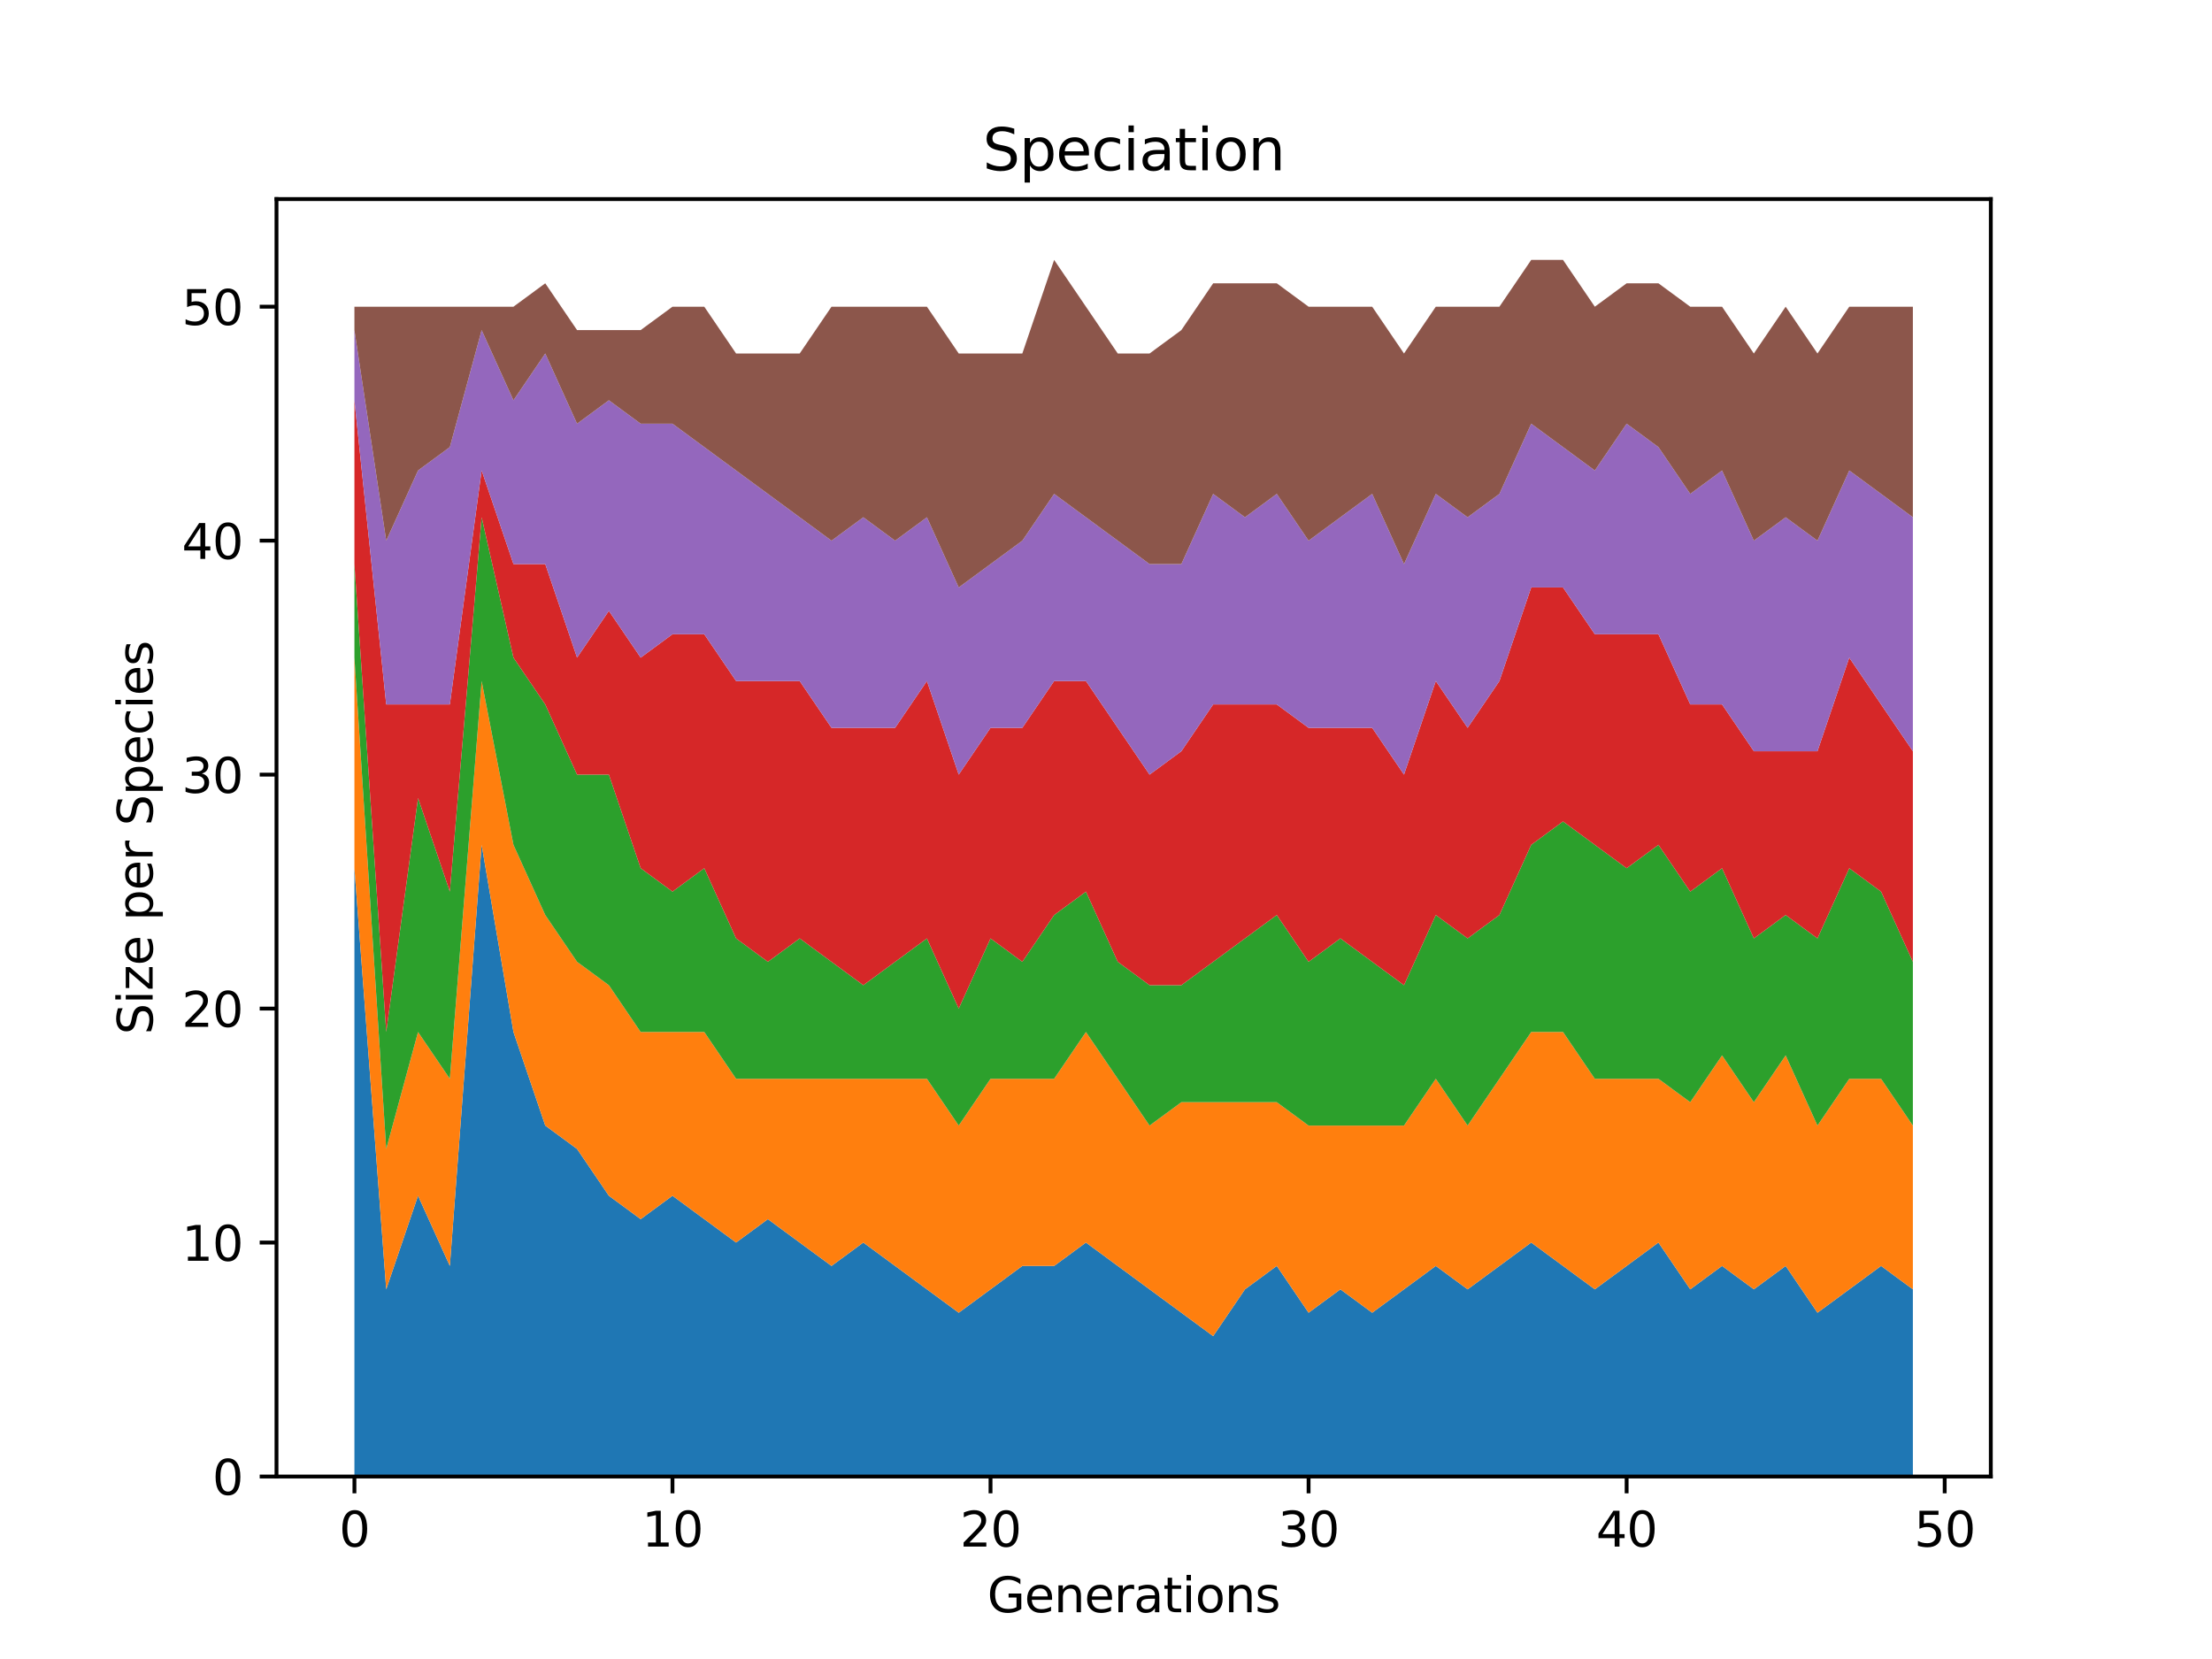 <?xml version="1.0" encoding="utf-8" standalone="no"?>
<!DOCTYPE svg PUBLIC "-//W3C//DTD SVG 1.1//EN"
  "http://www.w3.org/Graphics/SVG/1.1/DTD/svg11.dtd">
<svg height="345.6pt" version="1.1" viewBox="0 0 460.8 345.6" width="460.8pt" xmlns="http://www.w3.org/2000/svg" xmlns:xlink="http://www.w3.org/1999/xlink">
 <defs>
  <style type="text/css">*{stroke-linecap:butt;stroke-linejoin:round;}</style>
 </defs>
 <g id="figure_1">
  <g id="patch_1">
   <path d="M 0 345.6 
L 460.8 345.6 
L 460.8 0 
L 0 0 
z
" style="fill:#ffffff;"/>
  </g>
  <g id="axes_1">
   <g id="patch_2">
    <path d="M 57.6 307.584 
L 414.72 307.584 
L 414.72 41.472 
L 57.6 41.472 
z
" style="fill:#ffffff;"/>
   </g>
   <g id="PolyCollection_1">
    <path clip-path="url(#pf75849aaf4)" d="M 73.833 180.864 
L 73.833 307.584 
L 80.458 307.584 
L 87.084 307.584 
L 93.71 307.584 
L 100.335 307.584 
L 106.961 307.584 
L 113.586 307.584 
L 120.212 307.584 
L 126.838 307.584 
L 133.463 307.584 
L 140.089 307.584 
L 146.714 307.584 
L 153.34 307.584 
L 159.966 307.584 
L 166.591 307.584 
L 173.217 307.584 
L 179.842 307.584 
L 186.468 307.584 
L 193.094 307.584 
L 199.719 307.584 
L 206.345 307.584 
L 212.97 307.584 
L 219.596 307.584 
L 226.222 307.584 
L 232.847 307.584 
L 239.473 307.584 
L 246.098 307.584 
L 252.724 307.584 
L 259.35 307.584 
L 265.975 307.584 
L 272.601 307.584 
L 279.226 307.584 
L 285.852 307.584 
L 292.478 307.584 
L 299.103 307.584 
L 305.729 307.584 
L 312.354 307.584 
L 318.98 307.584 
L 325.606 307.584 
L 332.231 307.584 
L 338.857 307.584 
L 345.482 307.584 
L 352.108 307.584 
L 358.734 307.584 
L 365.359 307.584 
L 371.985 307.584 
L 378.61 307.584 
L 385.236 307.584 
L 391.862 307.584 
L 398.487 307.584 
L 398.487 268.593 
L 398.487 268.593 
L 391.862 263.719 
L 385.236 268.593 
L 378.61 273.467 
L 371.985 263.719 
L 365.359 268.593 
L 358.734 263.719 
L 352.108 268.593 
L 345.482 258.846 
L 338.857 263.719 
L 332.231 268.593 
L 325.606 263.719 
L 318.98 258.846 
L 312.354 263.719 
L 305.729 268.593 
L 299.103 263.719 
L 292.478 268.593 
L 285.852 273.467 
L 279.226 268.593 
L 272.601 273.467 
L 265.975 263.719 
L 259.35 268.593 
L 252.724 278.341 
L 246.098 273.467 
L 239.473 268.593 
L 232.847 263.719 
L 226.222 258.846 
L 219.596 263.719 
L 212.97 263.719 
L 206.345 268.593 
L 199.719 273.467 
L 193.094 268.593 
L 186.468 263.719 
L 179.842 258.846 
L 173.217 263.719 
L 166.591 258.846 
L 159.966 253.972 
L 153.34 258.846 
L 146.714 253.972 
L 140.089 249.098 
L 133.463 253.972 
L 126.838 249.098 
L 120.212 239.35 
L 113.586 234.476 
L 106.961 214.981 
L 100.335 175.99 
L 93.71 263.719 
L 87.084 249.098 
L 80.458 268.593 
L 73.833 180.864 
z
" style="fill:#1f77b4;"/>
   </g>
   <g id="PolyCollection_2">
    <path clip-path="url(#pf75849aaf4)" d="M 73.833 136.999 
L 73.833 180.864 
L 80.458 268.593 
L 87.084 249.098 
L 93.71 263.719 
L 100.335 175.99 
L 106.961 214.981 
L 113.586 234.476 
L 120.212 239.35 
L 126.838 249.098 
L 133.463 253.972 
L 140.089 249.098 
L 146.714 253.972 
L 153.34 258.846 
L 159.966 253.972 
L 166.591 258.846 
L 173.217 263.719 
L 179.842 258.846 
L 186.468 263.719 
L 193.094 268.593 
L 199.719 273.467 
L 206.345 268.593 
L 212.97 263.719 
L 219.596 263.719 
L 226.222 258.846 
L 232.847 263.719 
L 239.473 268.593 
L 246.098 273.467 
L 252.724 278.341 
L 259.35 268.593 
L 265.975 263.719 
L 272.601 273.467 
L 279.226 268.593 
L 285.852 273.467 
L 292.478 268.593 
L 299.103 263.719 
L 305.729 268.593 
L 312.354 263.719 
L 318.98 258.846 
L 325.606 263.719 
L 332.231 268.593 
L 338.857 263.719 
L 345.482 258.846 
L 352.108 268.593 
L 358.734 263.719 
L 365.359 268.593 
L 371.985 263.719 
L 378.61 273.467 
L 385.236 268.593 
L 391.862 263.719 
L 398.487 268.593 
L 398.487 234.476 
L 398.487 234.476 
L 391.862 224.729 
L 385.236 224.729 
L 378.61 234.476 
L 371.985 219.855 
L 365.359 229.602 
L 358.734 219.855 
L 352.108 229.602 
L 345.482 224.729 
L 338.857 224.729 
L 332.231 224.729 
L 325.606 214.981 
L 318.98 214.981 
L 312.354 224.729 
L 305.729 234.476 
L 299.103 224.729 
L 292.478 234.476 
L 285.852 234.476 
L 279.226 234.476 
L 272.601 234.476 
L 265.975 229.602 
L 259.35 229.602 
L 252.724 229.602 
L 246.098 229.602 
L 239.473 234.476 
L 232.847 224.729 
L 226.222 214.981 
L 219.596 224.729 
L 212.97 224.729 
L 206.345 224.729 
L 199.719 234.476 
L 193.094 224.729 
L 186.468 224.729 
L 179.842 224.729 
L 173.217 224.729 
L 166.591 224.729 
L 159.966 224.729 
L 153.34 224.729 
L 146.714 214.981 
L 140.089 214.981 
L 133.463 214.981 
L 126.838 205.233 
L 120.212 200.359 
L 113.586 190.612 
L 106.961 175.99 
L 100.335 141.873 
L 93.71 224.729 
L 87.084 214.981 
L 80.458 239.35 
L 73.833 136.999 
z
" style="fill:#ff7f0e;"/>
   </g>
   <g id="PolyCollection_3">
    <path clip-path="url(#pf75849aaf4)" d="M 73.833 117.504 
L 73.833 136.999 
L 80.458 239.35 
L 87.084 214.981 
L 93.71 224.729 
L 100.335 141.873 
L 106.961 175.99 
L 113.586 190.612 
L 120.212 200.359 
L 126.838 205.233 
L 133.463 214.981 
L 140.089 214.981 
L 146.714 214.981 
L 153.34 224.729 
L 159.966 224.729 
L 166.591 224.729 
L 173.217 224.729 
L 179.842 224.729 
L 186.468 224.729 
L 193.094 224.729 
L 199.719 234.476 
L 206.345 224.729 
L 212.97 224.729 
L 219.596 224.729 
L 226.222 214.981 
L 232.847 224.729 
L 239.473 234.476 
L 246.098 229.602 
L 252.724 229.602 
L 259.35 229.602 
L 265.975 229.602 
L 272.601 234.476 
L 279.226 234.476 
L 285.852 234.476 
L 292.478 234.476 
L 299.103 224.729 
L 305.729 234.476 
L 312.354 224.729 
L 318.98 214.981 
L 325.606 214.981 
L 332.231 224.729 
L 338.857 224.729 
L 345.482 224.729 
L 352.108 229.602 
L 358.734 219.855 
L 365.359 229.602 
L 371.985 219.855 
L 378.61 234.476 
L 385.236 224.729 
L 391.862 224.729 
L 398.487 234.476 
L 398.487 200.359 
L 398.487 200.359 
L 391.862 185.738 
L 385.236 180.864 
L 378.61 195.486 
L 371.985 190.612 
L 365.359 195.486 
L 358.734 180.864 
L 352.108 185.738 
L 345.482 175.99 
L 338.857 180.864 
L 332.231 175.99 
L 325.606 171.116 
L 318.98 175.99 
L 312.354 190.612 
L 305.729 195.486 
L 299.103 190.612 
L 292.478 205.233 
L 285.852 200.359 
L 279.226 195.486 
L 272.601 200.359 
L 265.975 190.612 
L 259.35 195.486 
L 252.724 200.359 
L 246.098 205.233 
L 239.473 205.233 
L 232.847 200.359 
L 226.222 185.738 
L 219.596 190.612 
L 212.97 200.359 
L 206.345 195.486 
L 199.719 210.107 
L 193.094 195.486 
L 186.468 200.359 
L 179.842 205.233 
L 173.217 200.359 
L 166.591 195.486 
L 159.966 200.359 
L 153.34 195.486 
L 146.714 180.864 
L 140.089 185.738 
L 133.463 180.864 
L 126.838 161.369 
L 120.212 161.369 
L 113.586 146.747 
L 106.961 136.999 
L 100.335 107.756 
L 93.71 185.738 
L 87.084 166.242 
L 80.458 214.981 
L 73.833 117.504 
z
" style="fill:#2ca02c;"/>
   </g>
   <g id="PolyCollection_4">
    <path clip-path="url(#pf75849aaf4)" d="M 73.833 83.387 
L 73.833 117.504 
L 80.458 214.981 
L 87.084 166.242 
L 93.71 185.738 
L 100.335 107.756 
L 106.961 136.999 
L 113.586 146.747 
L 120.212 161.369 
L 126.838 161.369 
L 133.463 180.864 
L 140.089 185.738 
L 146.714 180.864 
L 153.34 195.486 
L 159.966 200.359 
L 166.591 195.486 
L 173.217 200.359 
L 179.842 205.233 
L 186.468 200.359 
L 193.094 195.486 
L 199.719 210.107 
L 206.345 195.486 
L 212.97 200.359 
L 219.596 190.612 
L 226.222 185.738 
L 232.847 200.359 
L 239.473 205.233 
L 246.098 205.233 
L 252.724 200.359 
L 259.35 195.486 
L 265.975 190.612 
L 272.601 200.359 
L 279.226 195.486 
L 285.852 200.359 
L 292.478 205.233 
L 299.103 190.612 
L 305.729 195.486 
L 312.354 190.612 
L 318.98 175.99 
L 325.606 171.116 
L 332.231 175.99 
L 338.857 180.864 
L 345.482 175.99 
L 352.108 185.738 
L 358.734 180.864 
L 365.359 195.486 
L 371.985 190.612 
L 378.61 195.486 
L 385.236 180.864 
L 391.862 185.738 
L 398.487 200.359 
L 398.487 156.495 
L 398.487 156.495 
L 391.862 146.747 
L 385.236 136.999 
L 378.61 156.495 
L 371.985 156.495 
L 365.359 156.495 
L 358.734 146.747 
L 352.108 146.747 
L 345.482 132.126 
L 338.857 132.126 
L 332.231 132.126 
L 325.606 122.378 
L 318.98 122.378 
L 312.354 141.873 
L 305.729 151.621 
L 299.103 141.873 
L 292.478 161.369 
L 285.852 151.621 
L 279.226 151.621 
L 272.601 151.621 
L 265.975 146.747 
L 259.35 146.747 
L 252.724 146.747 
L 246.098 156.495 
L 239.473 161.369 
L 232.847 151.621 
L 226.222 141.873 
L 219.596 141.873 
L 212.97 151.621 
L 206.345 151.621 
L 199.719 161.369 
L 193.094 141.873 
L 186.468 151.621 
L 179.842 151.621 
L 173.217 151.621 
L 166.591 141.873 
L 159.966 141.873 
L 153.34 141.873 
L 146.714 132.126 
L 140.089 132.126 
L 133.463 136.999 
L 126.838 127.252 
L 120.212 136.999 
L 113.586 117.504 
L 106.961 117.504 
L 100.335 98.009 
L 93.71 146.747 
L 87.084 146.747 
L 80.458 146.747 
L 73.833 83.387 
z
" style="fill:#d62728;"/>
   </g>
   <g id="PolyCollection_5">
    <path clip-path="url(#pf75849aaf4)" d="M 73.833 68.766 
L 73.833 83.387 
L 80.458 146.747 
L 87.084 146.747 
L 93.71 146.747 
L 100.335 98.009 
L 106.961 117.504 
L 113.586 117.504 
L 120.212 136.999 
L 126.838 127.252 
L 133.463 136.999 
L 140.089 132.126 
L 146.714 132.126 
L 153.34 141.873 
L 159.966 141.873 
L 166.591 141.873 
L 173.217 151.621 
L 179.842 151.621 
L 186.468 151.621 
L 193.094 141.873 
L 199.719 161.369 
L 206.345 151.621 
L 212.97 151.621 
L 219.596 141.873 
L 226.222 141.873 
L 232.847 151.621 
L 239.473 161.369 
L 246.098 156.495 
L 252.724 146.747 
L 259.35 146.747 
L 265.975 146.747 
L 272.601 151.621 
L 279.226 151.621 
L 285.852 151.621 
L 292.478 161.369 
L 299.103 141.873 
L 305.729 151.621 
L 312.354 141.873 
L 318.98 122.378 
L 325.606 122.378 
L 332.231 132.126 
L 338.857 132.126 
L 345.482 132.126 
L 352.108 146.747 
L 358.734 146.747 
L 365.359 156.495 
L 371.985 156.495 
L 378.61 156.495 
L 385.236 136.999 
L 391.862 146.747 
L 398.487 156.495 
L 398.487 107.756 
L 398.487 107.756 
L 391.862 102.882 
L 385.236 98.009 
L 378.61 112.63 
L 371.985 107.756 
L 365.359 112.63 
L 358.734 98.009 
L 352.108 102.882 
L 345.482 93.135 
L 338.857 88.261 
L 332.231 98.009 
L 325.606 93.135 
L 318.98 88.261 
L 312.354 102.882 
L 305.729 107.756 
L 299.103 102.882 
L 292.478 117.504 
L 285.852 102.882 
L 279.226 107.756 
L 272.601 112.63 
L 265.975 102.882 
L 259.35 107.756 
L 252.724 102.882 
L 246.098 117.504 
L 239.473 117.504 
L 232.847 112.63 
L 226.222 107.756 
L 219.596 102.882 
L 212.97 112.63 
L 206.345 117.504 
L 199.719 122.378 
L 193.094 107.756 
L 186.468 112.63 
L 179.842 107.756 
L 173.217 112.63 
L 166.591 107.756 
L 159.966 102.882 
L 153.34 98.009 
L 146.714 93.135 
L 140.089 88.261 
L 133.463 88.261 
L 126.838 83.387 
L 120.212 88.261 
L 113.586 73.639 
L 106.961 83.387 
L 100.335 68.766 
L 93.71 93.135 
L 87.084 98.009 
L 80.458 112.63 
L 73.833 68.766 
z
" style="fill:#9467bd;"/>
   </g>
   <g id="PolyCollection_6">
    <path clip-path="url(#pf75849aaf4)" d="M 73.833 63.892 
L 73.833 68.766 
L 80.458 112.63 
L 87.084 98.009 
L 93.71 93.135 
L 100.335 68.766 
L 106.961 83.387 
L 113.586 73.639 
L 120.212 88.261 
L 126.838 83.387 
L 133.463 88.261 
L 140.089 88.261 
L 146.714 93.135 
L 153.34 98.009 
L 159.966 102.882 
L 166.591 107.756 
L 173.217 112.63 
L 179.842 107.756 
L 186.468 112.63 
L 193.094 107.756 
L 199.719 122.378 
L 206.345 117.504 
L 212.97 112.63 
L 219.596 102.882 
L 226.222 107.756 
L 232.847 112.63 
L 239.473 117.504 
L 246.098 117.504 
L 252.724 102.882 
L 259.35 107.756 
L 265.975 102.882 
L 272.601 112.63 
L 279.226 107.756 
L 285.852 102.882 
L 292.478 117.504 
L 299.103 102.882 
L 305.729 107.756 
L 312.354 102.882 
L 318.98 88.261 
L 325.606 93.135 
L 332.231 98.009 
L 338.857 88.261 
L 345.482 93.135 
L 352.108 102.882 
L 358.734 98.009 
L 365.359 112.63 
L 371.985 107.756 
L 378.61 112.63 
L 385.236 98.009 
L 391.862 102.882 
L 398.487 107.756 
L 398.487 63.892 
L 398.487 63.892 
L 391.862 63.892 
L 385.236 63.892 
L 378.61 73.639 
L 371.985 63.892 
L 365.359 73.639 
L 358.734 63.892 
L 352.108 63.892 
L 345.482 59.018 
L 338.857 59.018 
L 332.231 63.892 
L 325.606 54.144 
L 318.98 54.144 
L 312.354 63.892 
L 305.729 63.892 
L 299.103 63.892 
L 292.478 73.639 
L 285.852 63.892 
L 279.226 63.892 
L 272.601 63.892 
L 265.975 59.018 
L 259.35 59.018 
L 252.724 59.018 
L 246.098 68.766 
L 239.473 73.639 
L 232.847 73.639 
L 226.222 63.892 
L 219.596 54.144 
L 212.97 73.639 
L 206.345 73.639 
L 199.719 73.639 
L 193.094 63.892 
L 186.468 63.892 
L 179.842 63.892 
L 173.217 63.892 
L 166.591 73.639 
L 159.966 73.639 
L 153.34 73.639 
L 146.714 63.892 
L 140.089 63.892 
L 133.463 68.766 
L 126.838 68.766 
L 120.212 68.766 
L 113.586 59.018 
L 106.961 63.892 
L 100.335 63.892 
L 93.71 63.892 
L 87.084 63.892 
L 80.458 63.892 
L 73.833 63.892 
z
" style="fill:#8c564b;"/>
   </g>
   <g id="matplotlib.axis_1">
    <g id="xtick_1">
     <g id="line2d_1">
      <defs>
       <path d="M 0 0 
L 0 3.5 
" id="md27ad4e026" style="stroke:#000000;stroke-width:0.8;"/>
      </defs>
      <g>
       <use style="stroke:#000000;stroke-width:0.8;" x="73.833" xlink:href="#md27ad4e026" y="307.584"/>
      </g>
     </g>
     <g id="text_1">
      <!-- 0 -->
      <g transform="translate(70.651 322.182)scale(0.1 -0.1)">
       <defs>
        <path d="M 2034 4250 
Q 1547 4250 1301 3770 
Q 1056 3291 1056 2328 
Q 1056 1369 1301 889 
Q 1547 409 2034 409 
Q 2525 409 2770 889 
Q 3016 1369 3016 2328 
Q 3016 3291 2770 3770 
Q 2525 4250 2034 4250 
z
M 2034 4750 
Q 2819 4750 3233 4129 
Q 3647 3509 3647 2328 
Q 3647 1150 3233 529 
Q 2819 -91 2034 -91 
Q 1250 -91 836 529 
Q 422 1150 422 2328 
Q 422 3509 836 4129 
Q 1250 4750 2034 4750 
z
" id="DejaVuSans-30" transform="scale(0.016)"/>
       </defs>
       <use xlink:href="#DejaVuSans-30"/>
      </g>
     </g>
    </g>
    <g id="xtick_2">
     <g id="line2d_2">
      <g>
       <use style="stroke:#000000;stroke-width:0.8;" x="140.089" xlink:href="#md27ad4e026" y="307.584"/>
      </g>
     </g>
     <g id="text_2">
      <!-- 10 -->
      <g transform="translate(133.726 322.182)scale(0.1 -0.1)">
       <defs>
        <path d="M 794 531 
L 1825 531 
L 1825 4091 
L 703 3866 
L 703 4441 
L 1819 4666 
L 2450 4666 
L 2450 531 
L 3481 531 
L 3481 0 
L 794 0 
L 794 531 
z
" id="DejaVuSans-31" transform="scale(0.016)"/>
       </defs>
       <use xlink:href="#DejaVuSans-31"/>
       <use x="63.623" xlink:href="#DejaVuSans-30"/>
      </g>
     </g>
    </g>
    <g id="xtick_3">
     <g id="line2d_3">
      <g>
       <use style="stroke:#000000;stroke-width:0.8;" x="206.345" xlink:href="#md27ad4e026" y="307.584"/>
      </g>
     </g>
     <g id="text_3">
      <!-- 20 -->
      <g transform="translate(199.982 322.182)scale(0.1 -0.1)">
       <defs>
        <path d="M 1228 531 
L 3431 531 
L 3431 0 
L 469 0 
L 469 531 
Q 828 903 1448 1529 
Q 2069 2156 2228 2338 
Q 2531 2678 2651 2914 
Q 2772 3150 2772 3378 
Q 2772 3750 2511 3984 
Q 2250 4219 1831 4219 
Q 1534 4219 1204 4116 
Q 875 4013 500 3803 
L 500 4441 
Q 881 4594 1212 4672 
Q 1544 4750 1819 4750 
Q 2544 4750 2975 4387 
Q 3406 4025 3406 3419 
Q 3406 3131 3298 2873 
Q 3191 2616 2906 2266 
Q 2828 2175 2409 1742 
Q 1991 1309 1228 531 
z
" id="DejaVuSans-32" transform="scale(0.016)"/>
       </defs>
       <use xlink:href="#DejaVuSans-32"/>
       <use x="63.623" xlink:href="#DejaVuSans-30"/>
      </g>
     </g>
    </g>
    <g id="xtick_4">
     <g id="line2d_4">
      <g>
       <use style="stroke:#000000;stroke-width:0.8;" x="272.601" xlink:href="#md27ad4e026" y="307.584"/>
      </g>
     </g>
     <g id="text_4">
      <!-- 30 -->
      <g transform="translate(266.238 322.182)scale(0.1 -0.1)">
       <defs>
        <path d="M 2597 2516 
Q 3050 2419 3304 2112 
Q 3559 1806 3559 1356 
Q 3559 666 3084 287 
Q 2609 -91 1734 -91 
Q 1441 -91 1130 -33 
Q 819 25 488 141 
L 488 750 
Q 750 597 1062 519 
Q 1375 441 1716 441 
Q 2309 441 2620 675 
Q 2931 909 2931 1356 
Q 2931 1769 2642 2001 
Q 2353 2234 1838 2234 
L 1294 2234 
L 1294 2753 
L 1863 2753 
Q 2328 2753 2575 2939 
Q 2822 3125 2822 3475 
Q 2822 3834 2567 4026 
Q 2313 4219 1838 4219 
Q 1578 4219 1281 4162 
Q 984 4106 628 3988 
L 628 4550 
Q 988 4650 1302 4700 
Q 1616 4750 1894 4750 
Q 2613 4750 3031 4423 
Q 3450 4097 3450 3541 
Q 3450 3153 3228 2886 
Q 3006 2619 2597 2516 
z
" id="DejaVuSans-33" transform="scale(0.016)"/>
       </defs>
       <use xlink:href="#DejaVuSans-33"/>
       <use x="63.623" xlink:href="#DejaVuSans-30"/>
      </g>
     </g>
    </g>
    <g id="xtick_5">
     <g id="line2d_5">
      <g>
       <use style="stroke:#000000;stroke-width:0.8;" x="338.857" xlink:href="#md27ad4e026" y="307.584"/>
      </g>
     </g>
     <g id="text_5">
      <!-- 40 -->
      <g transform="translate(332.494 322.182)scale(0.1 -0.1)">
       <defs>
        <path d="M 2419 4116 
L 825 1625 
L 2419 1625 
L 2419 4116 
z
M 2253 4666 
L 3047 4666 
L 3047 1625 
L 3713 1625 
L 3713 1100 
L 3047 1100 
L 3047 0 
L 2419 0 
L 2419 1100 
L 313 1100 
L 313 1709 
L 2253 4666 
z
" id="DejaVuSans-34" transform="scale(0.016)"/>
       </defs>
       <use xlink:href="#DejaVuSans-34"/>
       <use x="63.623" xlink:href="#DejaVuSans-30"/>
      </g>
     </g>
    </g>
    <g id="xtick_6">
     <g id="line2d_6">
      <g>
       <use style="stroke:#000000;stroke-width:0.8;" x="405.113" xlink:href="#md27ad4e026" y="307.584"/>
      </g>
     </g>
     <g id="text_6">
      <!-- 50 -->
      <g transform="translate(398.75 322.182)scale(0.1 -0.1)">
       <defs>
        <path d="M 691 4666 
L 3169 4666 
L 3169 4134 
L 1269 4134 
L 1269 2991 
Q 1406 3038 1543 3061 
Q 1681 3084 1819 3084 
Q 2600 3084 3056 2656 
Q 3513 2228 3513 1497 
Q 3513 744 3044 326 
Q 2575 -91 1722 -91 
Q 1428 -91 1123 -41 
Q 819 9 494 109 
L 494 744 
Q 775 591 1075 516 
Q 1375 441 1709 441 
Q 2250 441 2565 725 
Q 2881 1009 2881 1497 
Q 2881 1984 2565 2268 
Q 2250 2553 1709 2553 
Q 1456 2553 1204 2497 
Q 953 2441 691 2322 
L 691 4666 
z
" id="DejaVuSans-35" transform="scale(0.016)"/>
       </defs>
       <use xlink:href="#DejaVuSans-35"/>
       <use x="63.623" xlink:href="#DejaVuSans-30"/>
      </g>
     </g>
    </g>
    <g id="text_7">
     <!-- Generations -->
     <g transform="translate(205.662 335.861)scale(0.1 -0.1)">
      <defs>
       <path d="M 3809 666 
L 3809 1919 
L 2778 1919 
L 2778 2438 
L 4434 2438 
L 4434 434 
Q 4069 175 3628 42 
Q 3188 -91 2688 -91 
Q 1594 -91 976 548 
Q 359 1188 359 2328 
Q 359 3472 976 4111 
Q 1594 4750 2688 4750 
Q 3144 4750 3555 4637 
Q 3966 4525 4313 4306 
L 4313 3634 
Q 3963 3931 3569 4081 
Q 3175 4231 2741 4231 
Q 1884 4231 1454 3753 
Q 1025 3275 1025 2328 
Q 1025 1384 1454 906 
Q 1884 428 2741 428 
Q 3075 428 3337 486 
Q 3600 544 3809 666 
z
" id="DejaVuSans-47" transform="scale(0.016)"/>
       <path d="M 3597 1894 
L 3597 1613 
L 953 1613 
Q 991 1019 1311 708 
Q 1631 397 2203 397 
Q 2534 397 2845 478 
Q 3156 559 3463 722 
L 3463 178 
Q 3153 47 2828 -22 
Q 2503 -91 2169 -91 
Q 1331 -91 842 396 
Q 353 884 353 1716 
Q 353 2575 817 3079 
Q 1281 3584 2069 3584 
Q 2775 3584 3186 3129 
Q 3597 2675 3597 1894 
z
M 3022 2063 
Q 3016 2534 2758 2815 
Q 2500 3097 2075 3097 
Q 1594 3097 1305 2825 
Q 1016 2553 972 2059 
L 3022 2063 
z
" id="DejaVuSans-65" transform="scale(0.016)"/>
       <path d="M 3513 2113 
L 3513 0 
L 2938 0 
L 2938 2094 
Q 2938 2591 2744 2837 
Q 2550 3084 2163 3084 
Q 1697 3084 1428 2787 
Q 1159 2491 1159 1978 
L 1159 0 
L 581 0 
L 581 3500 
L 1159 3500 
L 1159 2956 
Q 1366 3272 1645 3428 
Q 1925 3584 2291 3584 
Q 2894 3584 3203 3211 
Q 3513 2838 3513 2113 
z
" id="DejaVuSans-6e" transform="scale(0.016)"/>
       <path d="M 2631 2963 
Q 2534 3019 2420 3045 
Q 2306 3072 2169 3072 
Q 1681 3072 1420 2755 
Q 1159 2438 1159 1844 
L 1159 0 
L 581 0 
L 581 3500 
L 1159 3500 
L 1159 2956 
Q 1341 3275 1631 3429 
Q 1922 3584 2338 3584 
Q 2397 3584 2469 3576 
Q 2541 3569 2628 3553 
L 2631 2963 
z
" id="DejaVuSans-72" transform="scale(0.016)"/>
       <path d="M 2194 1759 
Q 1497 1759 1228 1600 
Q 959 1441 959 1056 
Q 959 750 1161 570 
Q 1363 391 1709 391 
Q 2188 391 2477 730 
Q 2766 1069 2766 1631 
L 2766 1759 
L 2194 1759 
z
M 3341 1997 
L 3341 0 
L 2766 0 
L 2766 531 
Q 2569 213 2275 61 
Q 1981 -91 1556 -91 
Q 1019 -91 701 211 
Q 384 513 384 1019 
Q 384 1609 779 1909 
Q 1175 2209 1959 2209 
L 2766 2209 
L 2766 2266 
Q 2766 2663 2505 2880 
Q 2244 3097 1772 3097 
Q 1472 3097 1187 3025 
Q 903 2953 641 2809 
L 641 3341 
Q 956 3463 1253 3523 
Q 1550 3584 1831 3584 
Q 2591 3584 2966 3190 
Q 3341 2797 3341 1997 
z
" id="DejaVuSans-61" transform="scale(0.016)"/>
       <path d="M 1172 4494 
L 1172 3500 
L 2356 3500 
L 2356 3053 
L 1172 3053 
L 1172 1153 
Q 1172 725 1289 603 
Q 1406 481 1766 481 
L 2356 481 
L 2356 0 
L 1766 0 
Q 1100 0 847 248 
Q 594 497 594 1153 
L 594 3053 
L 172 3053 
L 172 3500 
L 594 3500 
L 594 4494 
L 1172 4494 
z
" id="DejaVuSans-74" transform="scale(0.016)"/>
       <path d="M 603 3500 
L 1178 3500 
L 1178 0 
L 603 0 
L 603 3500 
z
M 603 4863 
L 1178 4863 
L 1178 4134 
L 603 4134 
L 603 4863 
z
" id="DejaVuSans-69" transform="scale(0.016)"/>
       <path d="M 1959 3097 
Q 1497 3097 1228 2736 
Q 959 2375 959 1747 
Q 959 1119 1226 758 
Q 1494 397 1959 397 
Q 2419 397 2687 759 
Q 2956 1122 2956 1747 
Q 2956 2369 2687 2733 
Q 2419 3097 1959 3097 
z
M 1959 3584 
Q 2709 3584 3137 3096 
Q 3566 2609 3566 1747 
Q 3566 888 3137 398 
Q 2709 -91 1959 -91 
Q 1206 -91 779 398 
Q 353 888 353 1747 
Q 353 2609 779 3096 
Q 1206 3584 1959 3584 
z
" id="DejaVuSans-6f" transform="scale(0.016)"/>
       <path d="M 2834 3397 
L 2834 2853 
Q 2591 2978 2328 3040 
Q 2066 3103 1784 3103 
Q 1356 3103 1142 2972 
Q 928 2841 928 2578 
Q 928 2378 1081 2264 
Q 1234 2150 1697 2047 
L 1894 2003 
Q 2506 1872 2764 1633 
Q 3022 1394 3022 966 
Q 3022 478 2636 193 
Q 2250 -91 1575 -91 
Q 1294 -91 989 -36 
Q 684 19 347 128 
L 347 722 
Q 666 556 975 473 
Q 1284 391 1588 391 
Q 1994 391 2212 530 
Q 2431 669 2431 922 
Q 2431 1156 2273 1281 
Q 2116 1406 1581 1522 
L 1381 1569 
Q 847 1681 609 1914 
Q 372 2147 372 2553 
Q 372 3047 722 3315 
Q 1072 3584 1716 3584 
Q 2034 3584 2315 3537 
Q 2597 3491 2834 3397 
z
" id="DejaVuSans-73" transform="scale(0.016)"/>
      </defs>
      <use xlink:href="#DejaVuSans-47"/>
      <use x="77.49" xlink:href="#DejaVuSans-65"/>
      <use x="139.014" xlink:href="#DejaVuSans-6e"/>
      <use x="202.393" xlink:href="#DejaVuSans-65"/>
      <use x="263.916" xlink:href="#DejaVuSans-72"/>
      <use x="305.029" xlink:href="#DejaVuSans-61"/>
      <use x="366.309" xlink:href="#DejaVuSans-74"/>
      <use x="405.518" xlink:href="#DejaVuSans-69"/>
      <use x="433.301" xlink:href="#DejaVuSans-6f"/>
      <use x="494.482" xlink:href="#DejaVuSans-6e"/>
      <use x="557.861" xlink:href="#DejaVuSans-73"/>
     </g>
    </g>
   </g>
   <g id="matplotlib.axis_2">
    <g id="ytick_1">
     <g id="line2d_7">
      <defs>
       <path d="M 0 0 
L -3.5 0 
" id="m7e30e69afb" style="stroke:#000000;stroke-width:0.8;"/>
      </defs>
      <g>
       <use style="stroke:#000000;stroke-width:0.8;" x="57.6" xlink:href="#m7e30e69afb" y="307.584"/>
      </g>
     </g>
     <g id="text_8">
      <!-- 0 -->
      <g transform="translate(44.237 311.383)scale(0.1 -0.1)">
       <use xlink:href="#DejaVuSans-30"/>
      </g>
     </g>
    </g>
    <g id="ytick_2">
     <g id="line2d_8">
      <g>
       <use style="stroke:#000000;stroke-width:0.8;" x="57.6" xlink:href="#m7e30e69afb" y="258.846"/>
      </g>
     </g>
     <g id="text_9">
      <!-- 10 -->
      <g transform="translate(37.875 262.645)scale(0.1 -0.1)">
       <use xlink:href="#DejaVuSans-31"/>
       <use x="63.623" xlink:href="#DejaVuSans-30"/>
      </g>
     </g>
    </g>
    <g id="ytick_3">
     <g id="line2d_9">
      <g>
       <use style="stroke:#000000;stroke-width:0.8;" x="57.6" xlink:href="#m7e30e69afb" y="210.107"/>
      </g>
     </g>
     <g id="text_10">
      <!-- 20 -->
      <g transform="translate(37.875 213.906)scale(0.1 -0.1)">
       <use xlink:href="#DejaVuSans-32"/>
       <use x="63.623" xlink:href="#DejaVuSans-30"/>
      </g>
     </g>
    </g>
    <g id="ytick_4">
     <g id="line2d_10">
      <g>
       <use style="stroke:#000000;stroke-width:0.8;" x="57.6" xlink:href="#m7e30e69afb" y="161.369"/>
      </g>
     </g>
     <g id="text_11">
      <!-- 30 -->
      <g transform="translate(37.875 165.168)scale(0.1 -0.1)">
       <use xlink:href="#DejaVuSans-33"/>
       <use x="63.623" xlink:href="#DejaVuSans-30"/>
      </g>
     </g>
    </g>
    <g id="ytick_5">
     <g id="line2d_11">
      <g>
       <use style="stroke:#000000;stroke-width:0.8;" x="57.6" xlink:href="#m7e30e69afb" y="112.63"/>
      </g>
     </g>
     <g id="text_12">
      <!-- 40 -->
      <g transform="translate(37.875 116.429)scale(0.1 -0.1)">
       <use xlink:href="#DejaVuSans-34"/>
       <use x="63.623" xlink:href="#DejaVuSans-30"/>
      </g>
     </g>
    </g>
    <g id="ytick_6">
     <g id="line2d_12">
      <g>
       <use style="stroke:#000000;stroke-width:0.8;" x="57.6" xlink:href="#m7e30e69afb" y="63.892"/>
      </g>
     </g>
     <g id="text_13">
      <!-- 50 -->
      <g transform="translate(37.875 67.691)scale(0.1 -0.1)">
       <use xlink:href="#DejaVuSans-35"/>
       <use x="63.623" xlink:href="#DejaVuSans-30"/>
      </g>
     </g>
    </g>
    <g id="text_14">
     <!-- Size per Species -->
     <g transform="translate(31.795 215.521)rotate(-90)scale(0.1 -0.1)">
      <defs>
       <path d="M 3425 4513 
L 3425 3897 
Q 3066 4069 2747 4153 
Q 2428 4238 2131 4238 
Q 1616 4238 1336 4038 
Q 1056 3838 1056 3469 
Q 1056 3159 1242 3001 
Q 1428 2844 1947 2747 
L 2328 2669 
Q 3034 2534 3370 2195 
Q 3706 1856 3706 1288 
Q 3706 609 3251 259 
Q 2797 -91 1919 -91 
Q 1588 -91 1214 -16 
Q 841 59 441 206 
L 441 856 
Q 825 641 1194 531 
Q 1563 422 1919 422 
Q 2459 422 2753 634 
Q 3047 847 3047 1241 
Q 3047 1584 2836 1778 
Q 2625 1972 2144 2069 
L 1759 2144 
Q 1053 2284 737 2584 
Q 422 2884 422 3419 
Q 422 4038 858 4394 
Q 1294 4750 2059 4750 
Q 2388 4750 2728 4690 
Q 3069 4631 3425 4513 
z
" id="DejaVuSans-53" transform="scale(0.016)"/>
       <path d="M 353 3500 
L 3084 3500 
L 3084 2975 
L 922 459 
L 3084 459 
L 3084 0 
L 275 0 
L 275 525 
L 2438 3041 
L 353 3041 
L 353 3500 
z
" id="DejaVuSans-7a" transform="scale(0.016)"/>
       <path id="DejaVuSans-20" transform="scale(0.016)"/>
       <path d="M 1159 525 
L 1159 -1331 
L 581 -1331 
L 581 3500 
L 1159 3500 
L 1159 2969 
Q 1341 3281 1617 3432 
Q 1894 3584 2278 3584 
Q 2916 3584 3314 3078 
Q 3713 2572 3713 1747 
Q 3713 922 3314 415 
Q 2916 -91 2278 -91 
Q 1894 -91 1617 61 
Q 1341 213 1159 525 
z
M 3116 1747 
Q 3116 2381 2855 2742 
Q 2594 3103 2138 3103 
Q 1681 3103 1420 2742 
Q 1159 2381 1159 1747 
Q 1159 1113 1420 752 
Q 1681 391 2138 391 
Q 2594 391 2855 752 
Q 3116 1113 3116 1747 
z
" id="DejaVuSans-70" transform="scale(0.016)"/>
       <path d="M 3122 3366 
L 3122 2828 
Q 2878 2963 2633 3030 
Q 2388 3097 2138 3097 
Q 1578 3097 1268 2742 
Q 959 2388 959 1747 
Q 959 1106 1268 751 
Q 1578 397 2138 397 
Q 2388 397 2633 464 
Q 2878 531 3122 666 
L 3122 134 
Q 2881 22 2623 -34 
Q 2366 -91 2075 -91 
Q 1284 -91 818 406 
Q 353 903 353 1747 
Q 353 2603 823 3093 
Q 1294 3584 2113 3584 
Q 2378 3584 2631 3529 
Q 2884 3475 3122 3366 
z
" id="DejaVuSans-63" transform="scale(0.016)"/>
      </defs>
      <use xlink:href="#DejaVuSans-53"/>
      <use x="63.477" xlink:href="#DejaVuSans-69"/>
      <use x="91.26" xlink:href="#DejaVuSans-7a"/>
      <use x="143.75" xlink:href="#DejaVuSans-65"/>
      <use x="205.273" xlink:href="#DejaVuSans-20"/>
      <use x="237.061" xlink:href="#DejaVuSans-70"/>
      <use x="300.537" xlink:href="#DejaVuSans-65"/>
      <use x="362.061" xlink:href="#DejaVuSans-72"/>
      <use x="403.174" xlink:href="#DejaVuSans-20"/>
      <use x="434.961" xlink:href="#DejaVuSans-53"/>
      <use x="498.438" xlink:href="#DejaVuSans-70"/>
      <use x="561.914" xlink:href="#DejaVuSans-65"/>
      <use x="623.438" xlink:href="#DejaVuSans-63"/>
      <use x="678.418" xlink:href="#DejaVuSans-69"/>
      <use x="706.201" xlink:href="#DejaVuSans-65"/>
      <use x="767.725" xlink:href="#DejaVuSans-73"/>
     </g>
    </g>
   </g>
   <g id="patch_3">
    <path d="M 57.6 307.584 
L 57.6 41.472 
" style="fill:none;stroke:#000000;stroke-linecap:square;stroke-linejoin:miter;stroke-width:0.8;"/>
   </g>
   <g id="patch_4">
    <path d="M 414.72 307.584 
L 414.72 41.472 
" style="fill:none;stroke:#000000;stroke-linecap:square;stroke-linejoin:miter;stroke-width:0.8;"/>
   </g>
   <g id="patch_5">
    <path d="M 57.6 307.584 
L 414.72 307.584 
" style="fill:none;stroke:#000000;stroke-linecap:square;stroke-linejoin:miter;stroke-width:0.8;"/>
   </g>
   <g id="patch_6">
    <path d="M 57.6 41.472 
L 414.72 41.472 
" style="fill:none;stroke:#000000;stroke-linecap:square;stroke-linejoin:miter;stroke-width:0.8;"/>
   </g>
   <g id="text_15">
    <!-- Speciation -->
    <g transform="translate(204.714 35.472)scale(0.12 -0.12)">
     <use xlink:href="#DejaVuSans-53"/>
     <use x="63.477" xlink:href="#DejaVuSans-70"/>
     <use x="126.953" xlink:href="#DejaVuSans-65"/>
     <use x="188.477" xlink:href="#DejaVuSans-63"/>
     <use x="243.457" xlink:href="#DejaVuSans-69"/>
     <use x="271.24" xlink:href="#DejaVuSans-61"/>
     <use x="332.52" xlink:href="#DejaVuSans-74"/>
     <use x="371.729" xlink:href="#DejaVuSans-69"/>
     <use x="399.512" xlink:href="#DejaVuSans-6f"/>
     <use x="460.693" xlink:href="#DejaVuSans-6e"/>
    </g>
   </g>
  </g>
 </g>
 <defs>
  <clipPath id="pf75849aaf4">
   <rect height="266.112" width="357.12" x="57.6" y="41.472"/>
  </clipPath>
 </defs>
</svg>
